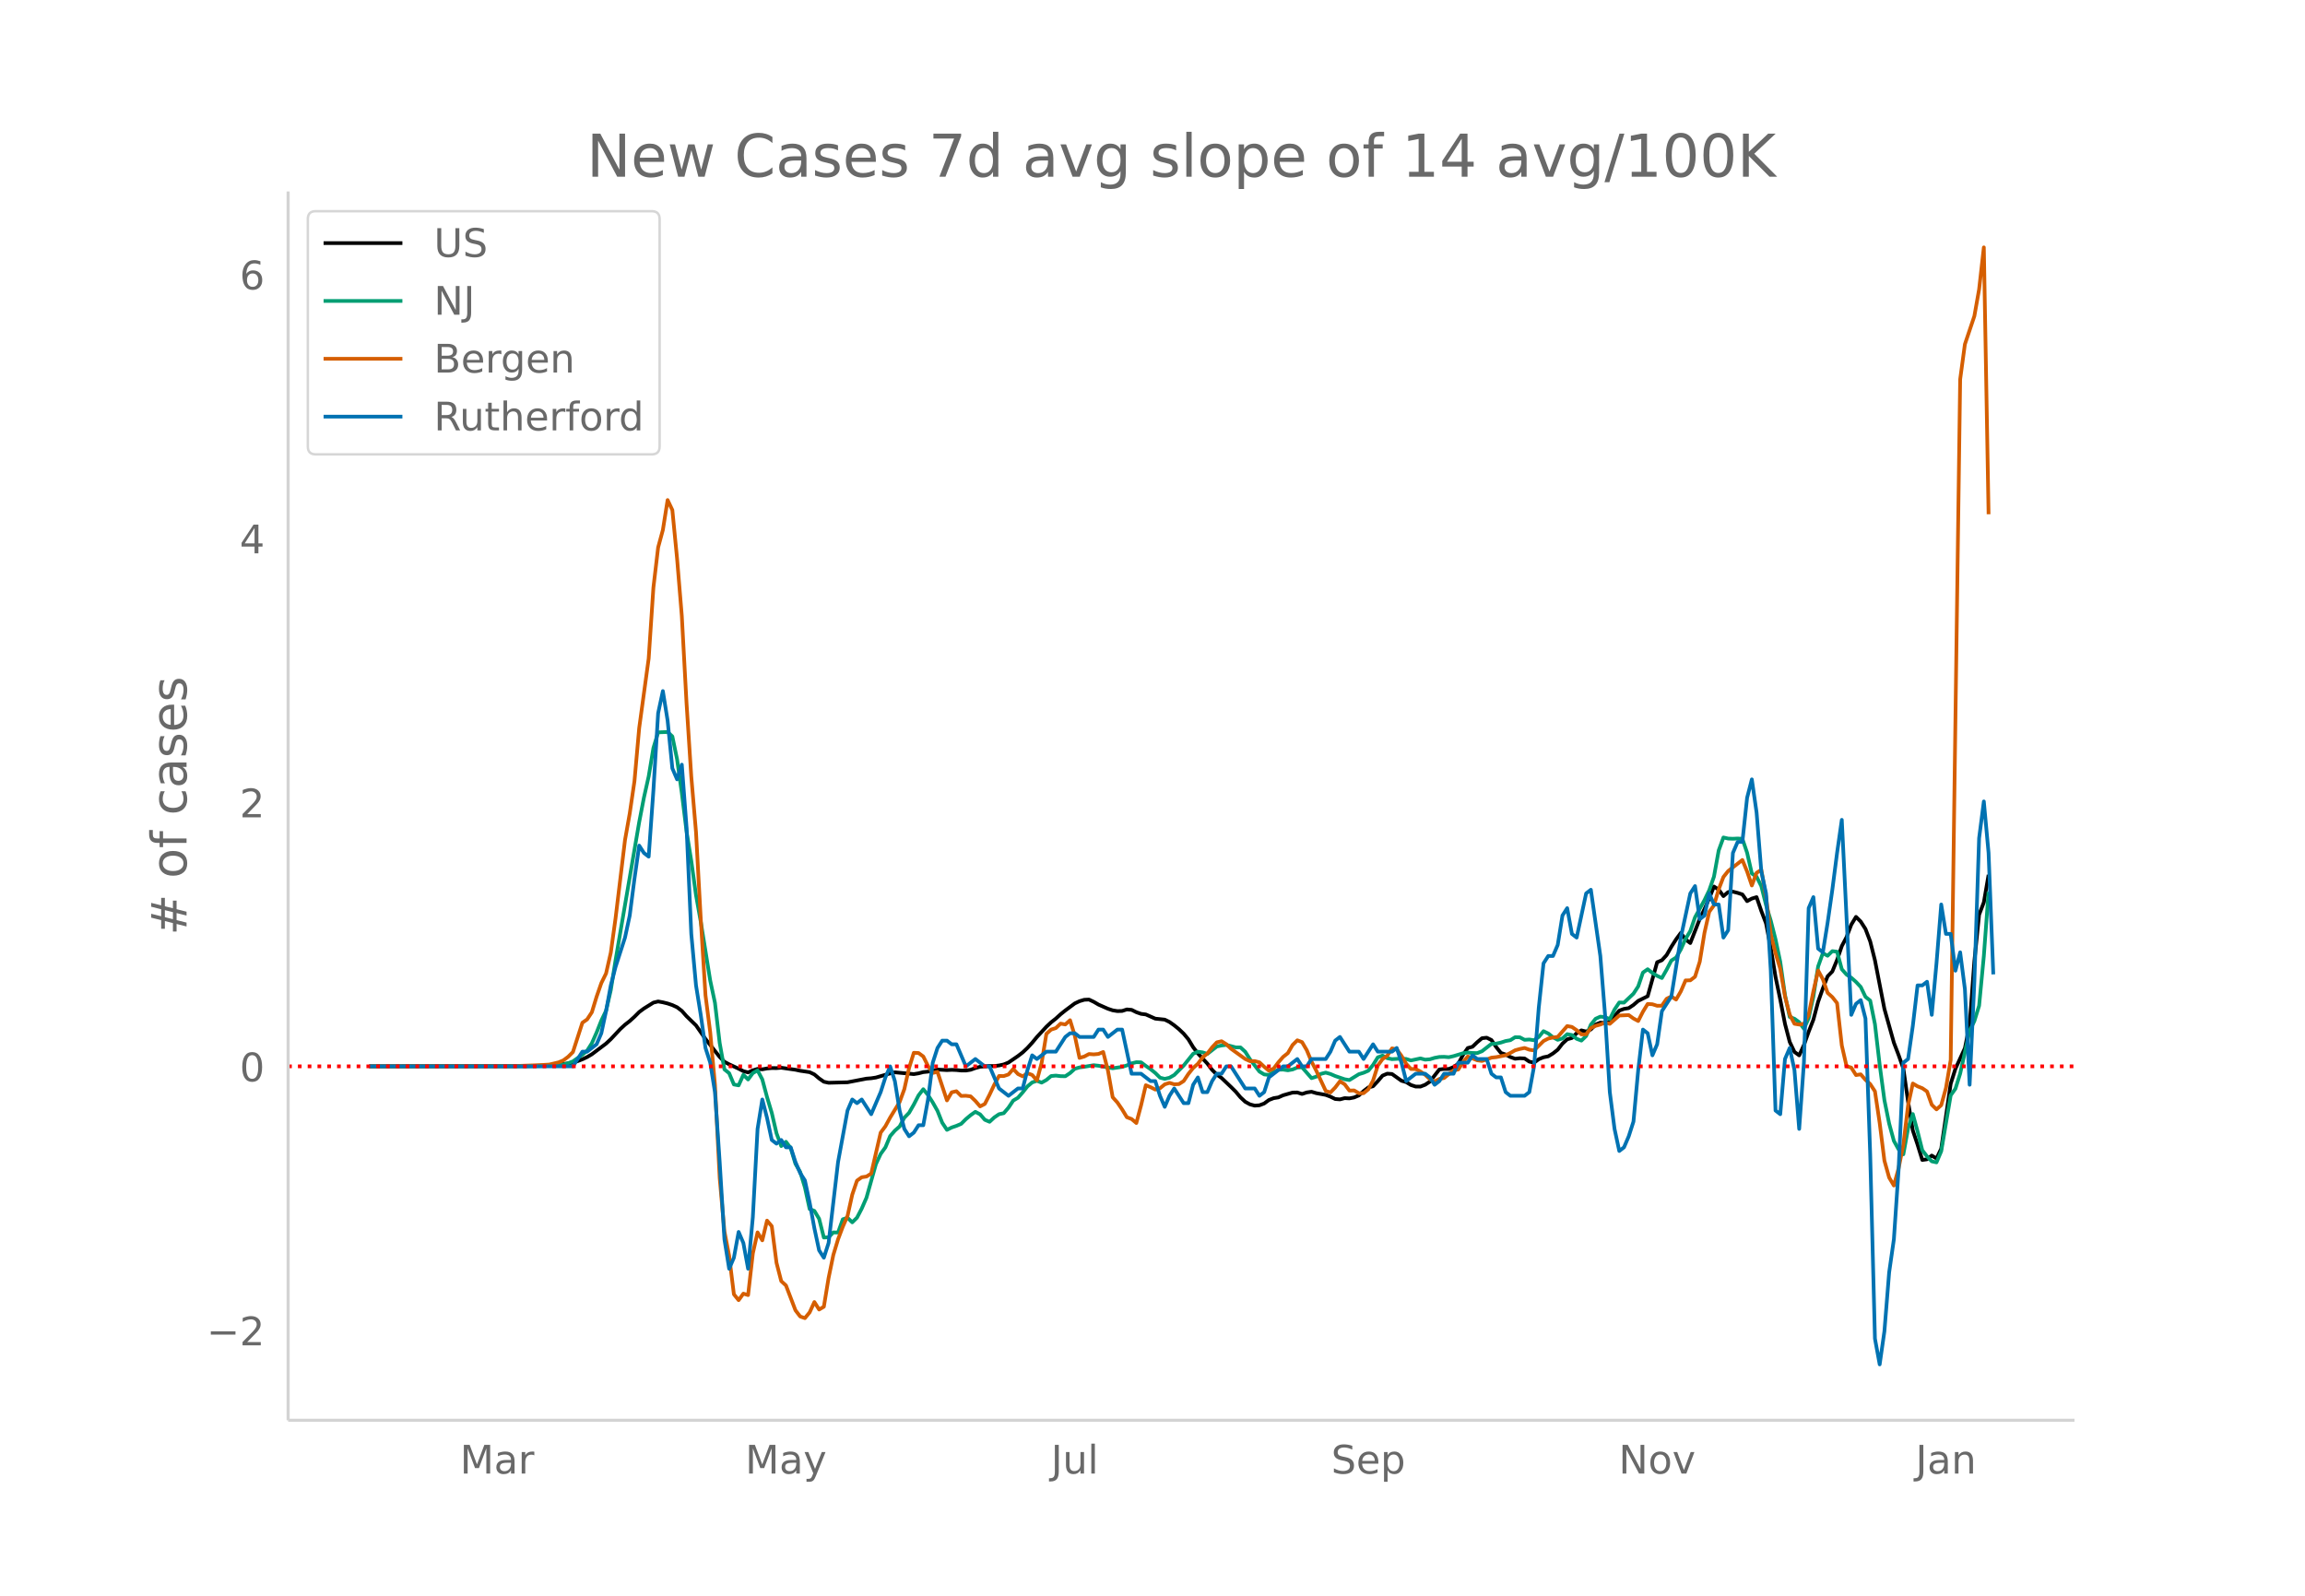 <svg height="864" viewBox="0 0 936 648" width="1248" xmlns="http://www.w3.org/2000/svg" xmlns:xlink="http://www.w3.org/1999/xlink"><defs><style>*{stroke-linecap:butt;stroke-linejoin:round}</style></defs><g id="figure_1"><path d="M0 648h936V0H0z" fill="#fff" id="patch_1"/><g id="axes_1"><path d="M117 576.72h725.4V77.76H117z" fill="none" id="patch_2"/><path clip-path="url(#pd76ba591f3)" d="M149.973 433.017l63.446-.105 7.69-.21 5.768-.408 3.845-.466 1.923-.374 1.922-.557 1.923-.749 1.923-.907 1.922-1.132 5.768-4.339 1.923-1.788 3.845-4.104 1.923-1.77 1.922-1.488 1.923-1.746 1.922-1.921 1.923-1.427 3.845-2.39 1.923-.472 1.922.348 1.923.474 1.923.649 1.922.883 1.923 1.463 1.922 2.172 3.846 3.733 3.845 5.51 5.768 7.307 1.922 1.966 1.923 1.015 3.845 1.782 1.923 1.007 1.922.504 1.923-.847 1.923-.583 1.922.173 1.923-.354 1.922-.158 1.923.019 1.923-.15 5.767.822 1.923.412 3.845.567 1.923.92 1.922 1.626 1.923 1.342 1.923.416 7.69-.196 7.69-1.48 1.923-.154 1.923-.298 5.768-1.67 1.922-.448 7.69.73 1.923-.318 1.923-.495 1.922-.194 1.923-.327 1.923-.515 3.845.218 1.923-.096 1.922.074 1.923.195 1.922.009 1.923-.314 1.923-.699 1.922-.513 3.845-.318 1.923.016 1.923-.231 1.922-.419 1.923-.781 3.845-2.632 1.923-1.478 1.922-1.816 1.923-2.1 1.922-2.33 3.846-4.159 1.922-1.804 1.923-1.515 1.922-1.757 1.923-1.545 3.845-2.86 1.923-.905 1.923-.576 1.922-.086 1.923.91 1.922 1.126 3.846 1.7 1.922.64 1.923.311 1.922-.055 1.923-.623 1.923.172 1.922.954 1.923.676 1.922.237 3.846 1.704 3.845.4 1.922.945 1.923 1.36 1.923 1.57 1.922 1.826 1.923 2.307 1.923 3.177 1.922 2.536 3.845 4.123 1.923 2.549 1.923 1.92 1.922 1.373 3.845 3.668 1.923 1.917 1.923 2.29 1.922 1.787 1.923 1.06 1.922.51 1.923-.134 1.923-.733 1.922-1.416 1.923-.748 1.922-.31 1.923-.862 3.845-1.1 1.923-.04 1.923.612 1.922-.631 1.923-.273 1.922.57 3.846.704 1.922.73 1.923.938 1.922.156 1.923-.504 1.923.095 1.922-.373 1.923-.83 1.922-1.757 1.923-1.478 1.923-.49 1.922-2.05 1.923-2.255 1.922-.804 1.923.142 3.845 2.746 1.923.548 1.922 1.179 1.923.621 1.923.018 1.922-.744 1.923-1.283 3.845-4.923 1.923-.216 1.922.011 1.923-.785 1.923-1.332 1.922-3.62 1.923-2.766 1.922-.522 1.923-1.849 1.923-1.615 1.922-.213 1.923.943 1.922 2.834 1.923 2.407 1.923.651 1.922 1.02 1.923.69 1.922-.203 1.923.087 1.923 1.29 1.922.416 1.923-1.41 1.923-.766 1.922-.389 1.923-1.174 1.922-1.517 1.923-2.47 1.923-1.756 1.922-.534 1.923-1.947 1.922-1.146 1.923.477 1.923-.85 1.922-1.977 1.923-.798 1.922.15 1.923-.57 3.845-4.447 1.923-.708 1.922-.315 1.923-1.283 1.923-1.657 3.845-1.889 3.845-13.805 1.923-.8 1.922-2.098 1.923-3.377 1.923-3.014 1.922-2.612 1.923 2.653 1.922 1.465 3.846-9.8 1.922-4.002 1.923-4.353 1.922-4.795 1.923 1.263 1.923 2.625 1.922-1.65 1.923-.151 1.922.489 1.923.63 1.923 2.722 1.922-1.042 1.923-.582 1.922 5.606 1.923 5.07 1.923 9.991 1.922 11.698 1.923 9.237 1.923 9.86 1.922 7.34 1.923 4.05 1.922 1.398 1.923-4.191 1.923-5.393 1.922-4.915 1.923-7.254 1.922-5.452 1.923-4.89 1.923-1.978 1.922-4.653 1.923-5.638 1.922-3.646 1.923-5.058 1.923-3.168 1.922 1.906 1.923 3.012 1.922 5.048 1.923 7.658 3.845 19.75 3.846 13.72 1.922 5.038 1.923 5.453 1.922 13.433 1.923 11.732 1.923 5.728 1.922 6.233 1.923-.276 1.922-1.509 1.923 1.203 1.923-4.023 3.845-26.313 1.922-6.12 3.846-8.362 1.922-9.557 1.923-25.754 1.922-18.854 1.923-5.039 1.923-11.194h0" fill="none" stroke="#000" stroke-linecap="round" stroke-width="1.5" id="line2d_1"/><path clip-path="url(#pd76ba591f3)" d="M149.973 433.017l67.291-.095 5.768-.16 3.845-.256 1.923-.274 1.922-.49 1.923-.748 3.845-2.709 1.923-1.653 1.922-3.02 1.923-4.33 1.923-4.87 1.922-4 1.923-8.35 1.922-12.106 9.613-56.131 1.923-9.957 1.923-8.59 1.922-11.537 1.923-6.361 3.845-.142 1.923 1.783 1.922 9.264 1.923 13.705 1.922 15.619 1.923 11.961 1.923 13.941 1.922 10.733 3.846 23.933 1.922 9.024 1.923 16.34 1.922 10.705 1.923 1.542 1.923 4.585 1.922.354 1.923-4.286 1.922 1.9 1.923-2.59 1.923-1.096 1.922 3.658 1.923 7.177 1.922 6.41 1.923 8.276 1.923 5.206 1.922-1.742 1.923 2.592 1.922 6.346 1.923 3.3 1.923 6.309 1.922 8.769 1.923.75 1.922 3.194 1.923 7.626 1.923-.11 1.922-1.965 1.923.034 1.923-5.354 1.922-.632 1.923 1.854 1.922-1.894 1.923-3.691 1.923-4.41 3.845-13.66 1.922-4.123 1.923-2.663 1.923-4.575 1.922-2.217 1.923-1.69 1.922-3.563 1.923-1.989 1.923-3.352 1.922-3.726 1.923-2.506 1.922 2.368 1.923 3.008 1.923 3.414 1.922 4.819 1.923 2.897 1.923-.958 1.922-.662 1.923-.819 1.922-1.915 1.923-1.613 1.923-1.355 1.922 1.022 1.923 2.211 1.922.816 1.923-1.777 1.923-1.308 1.922-.41 1.923-2.253 1.922-2.867 1.923-1.151 1.923-2.186 1.922-2.433 1.923-1.604 1.922-.64 1.923.72 1.923-1.071 1.922-1.601 1.923-.179 1.922.225 1.923.04 1.923-1.29 1.922-1.74 1.923-.557 1.923-.252 3.845-.635 1.922.207 5.768 1.019 3.845-.557 1.923-.6 1.923-.823 1.922-.483 1.923.064 1.922 1.454 1.923 1.308 1.923 1.555 1.922 1.909 1.923.474 1.922-.443 1.923-1.115 3.845-3.842 3.846-4.782 1.922-.847 1.923.287 1.922.616 3.846-3.012 1.922-.412 1.923-.234 3.845 1.013 1.923.015 1.922 1.755 1.923 3.042 3.845 5.006 1.923 1.161 1.922.2 1.923-1.127 1.922-.988 1.923-.05 1.923.29 1.922-.338 1.923-.786 1.923-.095 3.845 4.406 1.922-.604 1.923-1.151 1.923-.487 1.922.545 1.923.832 3.845 1.314 1.923.324 3.845-2.377 1.922-.585 1.923-.831 1.923-2.35 1.922-3.085 1.923-.702 1.922 1.047 1.923.391 3.845-.225 1.923.157 1.922.595 3.846-.832 1.922.508 1.923-.154 1.923-.578 1.922-.36 1.923-.056 1.922.16 1.923-.44 3.845-1.167 1.923-.293 1.922.182 1.923.05 1.923-.752 3.845-2.99 1.922-.11 1.923-.425 1.923-.628 1.922-.34 1.923-1.212 1.922.043 1.923 1.019 1.923-.126 1.922.305 1.923-1.358 1.923-2.33 1.922.938 1.923 1.537 1.922 1.031 1.923-.536 1.923-1.764 1.922.357 1.923 1.537 1.922.726 1.923-1.847 1.923-4.618 1.922-2.399 1.923-.871 1.922.212 1.923.804 1.923-3.901 1.922-2.857 1.923.058 3.845-3.648 1.923-2.94 1.922-5.629 1.923-1.345 1.922 1.518 1.923 1.176 1.923.874 1.922-3.387 1.923-3.707 1.923-1.222 1.922-3.282 1.923-4.304 1.922-3.156 1.923-5.598 3.845-6.992 1.923-4 1.922-5.52 1.923-10.634 1.923-5.265 1.922.44 1.923.074 1.922-.098 1.923.123 1.923 5.662 1.922 8.424 1.923 1.296 1.922 3.836 1.923 7.667 1.923 6.364 1.922 7.543 1.923 9.147 1.923 13.492 1.922 8.916 1.923.72 1.922 1.399 1.923 2.663 1.923-4.274 1.922-8.814 1.923-12.224 1.922-5.388 1.923 1.06 1.923-1.873 1.922.238 1.923 7.106 1.922 2.158 1.923 1.284 1.923 1.706 1.922 2.047 1.923 4.012 1.922 1.533 1.923 9.557 1.923 16.521 1.922 14.348 1.923 9.501 1.923 7.032 1.922 3.473 1.923 1.977 1.922-10.548 1.923-5.798 1.923 7.03 1.922 7.66 1.923 2.506 1.922 2.004 1.923.428 1.923-4.538 3.845-22.692 1.922-2.675 1.923-6.142 3.845-17.393 1.923-3.938 1.922-6.24 1.923-20.168 1.923-26.087h0" fill="none" stroke="#009e73" stroke-linecap="round" stroke-width="1.5" id="line2d_2"/><path clip-path="url(#pd76ba591f3)" d="M149.973 433.017l57.678-.088 11.536-.41 3.845-.235 3.845-.91 1.923-.821 1.922-1.437 1.923-1.907 3.845-11.91 1.923-1.35 1.922-2.904 1.923-6.307 1.923-5.545 1.922-3.901 1.923-8.449 1.922-13.876 3.846-31.829 1.922-10.825 1.923-13.113 1.922-21.59 3.846-28.192 1.922-28.808 1.923-16.34 1.922-7.07 1.923-12.144 1.923 4.048 1.922 19.714 1.923 23.321 1.922 35.467 1.923 29.746 1.923 22.56 1.922 35.202 1.923 31.037 1.923 15.02 1.922 21.268 1.923 37.96 1.922 21.62 1.923 9.975 1.923 15.577 1.922 2.376 1.923-2.64 1.922.587 1.923-16.927 1.923-8.537 1.922 3.227 1.923-8.008 1.922 2.258 1.923 14.874 1.923 7.45 1.922 1.761 3.845 10.062 1.923 2.523 1.923.675 1.922-2.347 1.923-4.195 1.922 3.05 1.923-1.143 1.923-11.676 1.922-9.329 1.923-6.365 1.923-5.105 1.922-4.37 1.923-8.684 1.922-5.662 1.923-1.379 1.923-.293 1.922-1.203 3.845-16.633 1.923-2.582 1.923-3.52 3.845-6.307 1.922-5.251 1.923-8.625 1.923-6.13 1.922.087 1.923 1.408 1.922 3.843 1.923 2.846 1.923-.44 3.845 11.587 1.923-3.285 1.922-.44 1.923 1.906 1.922-.058 1.923.234 1.923 1.849 1.922 2.23 1.923-.998 1.922-3.755 1.923-4.078 1.923-3.52 1.922.03 1.923-.646 1.922-2.23 1.923 2.054 1.923.939 1.922-1.262 1.923.704 1.922 2.2 1.923-7.099 1.923-11.793 1.922-1.73 1.923-.617 1.922-1.818 1.923.352 1.923-1.731 1.922 6.278 1.923 9.035 1.923-.557 1.922-1.027 1.923.147 1.922-.176 1.923-.793 1.923 7.51 1.922 10.855 1.923 2.141 1.922 2.816 1.923 3.168 1.923.734 1.922 1.613 1.923-7.187 1.922-8.155 1.923.792 1.923.968 1.922-.528 1.923-1.584 1.922-.616 1.923.586 1.923-.088 1.922-1.232 1.923-2.904 1.923-2.405 1.922-1.702 1.923-2.581 1.922-1.585 1.923-2.493 1.923-2.054 1.922-.44 1.923 1.203 1.922 1.848 5.768 4.166 1.923.88 1.922-.03 1.923.5 1.923 1.789 1.922 1.613 1.923-.88 1.922-2.523 1.923-2.2 1.923-1.525 1.922-3.315 1.923-1.907 1.923.733 1.922 3.286 1.923 4.635 1.922 3.667 3.846 8.243 1.922.616 1.923-1.994 1.922-2.523 1.923 1.202 1.923 2.553 1.922-.059 1.923 1.144 1.922-.03 1.923-1.583 1.923-3.55 1.922-6.072 1.923-2.64 1.922-1.35 1.923-2.992 1.923.381 1.922 2.64 1.923 3.256 1.922 2.083 1.923.03 1.923.997 1.922 1.32 1.923 1.819 1.923.91 1.922-1.027 1.923-.382 3.845-3.139 1.923-.322 1.922-2.993 1.923-2.288 3.845 1.555 1.923.264 1.922-.616 1.923-.733 1.922-.206 3.846-.762 1.922-.94 1.923-1.085 1.922-.528 1.923-.41 1.923.704 1.922.293 3.846-3.814 1.922-.997 1.923-.44 1.922-.235 3.846-4.4 1.922.352 1.923 1.32 1.922 1.702 1.923-.03 1.923-2.523 1.922-.909 1.923-.528 1.922-.792 1.923.499 3.845-3.374 3.845-.176 1.923 1.379 1.923 1.026 1.922-3.784 1.923-3.139 1.922.118 1.923.616 1.923-.03 1.922-2.816 1.923-.939 1.923 1.262 1.922-3.315 1.923-4.46 1.922-.028 1.923-1.467 1.923-6.102 1.922-11.764 1.923-8.507 1.922-2.61 1.923-6.513 1.923-5.017 1.922-2.405 3.845-2.992 1.923-1.496 1.923 4.693 1.922 5.662 1.923-5.134 1.922-1.232 1.923 10.913 1.923 15.254 1.922 7.657 1.923 6.395 1.923 11.206 1.922 7.393 1.923 3.696 1.922.323 1.923-.264 1.923-3.755 1.922-9.505 1.923-8.42 1.922 3.55 1.923 5.516 1.923 1.73 1.922 2.435 1.923 17.19 1.922 8.39 1.923.617 1.923 3.021 1.922-.293 1.923 2.23 1.922 1.73 1.923 2.934 1.923 12.849 1.922 15.313 1.923 6.865 1.923 3.227 1.922-7.012 1.923-9.592 1.922-15.93 1.923-8.888 1.923 1.144 1.922.763 1.923 1.32 1.922 5.397 1.923 1.878 1.923-1.702 1.922-6.981 1.923-11.383 3.845-276.4 1.923-14.227 3.845-11.44 1.922-10.855 1.923-17.044 1.923 108.366h0" fill="none" stroke="#d55e00" stroke-linecap="round" stroke-width="1.5" id="line2d_3"/><path clip-path="url(#pd76ba591f3)" d="M149.973 433.017h82.672l3.845-5.976h1.923l3.845-2.988 1.923-4.483 1.922-8.964 1.923-10.46 1.922-7.47 3.846-11.953 1.922-8.964 1.923-14.941 1.922-13.447 1.923 2.988 1.923 1.494 1.922-26.894 1.923-31.376 1.922-8.965 1.923 11.953 1.923 19.423 1.922 4.483 1.923-5.977 1.922 25.4 1.923 43.33 1.923 20.917 1.922 11.953 1.923 13.447 1.923 5.976 1.922 11.953 1.923 28.388 1.922 31.376 1.923 11.953 1.923-4.482 1.922-10.459 1.923 4.482 1.922 10.46 1.923-20.918 1.923-35.859 1.922-11.953 1.923 7.47 1.922 8.965 1.923 1.494 1.923-1.494 1.922 2.989h1.923l1.922 5.976 1.923 4.482 1.923 2.989 1.922 8.964 1.923 10.459 1.922 8.965 1.923 2.988 1.923-5.977 3.845-32.87 3.845-20.917 1.923-4.483 1.922 1.494 1.923-1.494 3.845 5.977 3.845-8.965 1.923-5.976 1.923-4.483 1.922 5.977 1.923 11.953 1.922 7.47 1.923 2.988 1.923-1.494 1.922-2.988h1.923l1.922-10.459 1.923-14.94 1.923-5.977 1.922-2.989h1.923l1.923 1.495h1.922l3.845 8.964 3.846-2.988 3.845 2.988h1.922l3.846 8.965 3.845 2.988 3.845-2.988h1.923l1.922-7.47 1.923-5.977 1.922 1.494 3.846-2.988h3.845l3.845-5.977 1.923-1.494h1.922l1.923 1.494h5.768l1.922-2.988h1.923l1.923 2.988 3.845-2.988h1.922l3.846 17.93h3.845l3.845 2.988h1.923l1.922 5.976 1.923 4.482 1.922-4.482 1.923-2.988 3.845 5.976h1.923l1.923-7.47 1.922-2.988 1.923 5.976h1.922l1.923-4.482 1.923-2.989h1.922l1.923-2.988h1.922l5.768 8.965h3.845l1.923 2.988 1.923-1.494 1.922-5.976 5.768-4.483h1.923l3.845-2.988 1.923 2.988h1.922l1.923-2.988h5.768l1.922-2.988 1.923-4.483 1.922-1.494 3.846 5.977h3.845l1.922 2.988 3.846-5.976 1.922 2.988h5.768l1.923-1.494 1.922 5.976 1.923 7.47 3.845-2.988h3.845l1.923 1.495 1.923 2.988 1.922-1.494 1.923-2.989h3.845l1.923-4.482h3.845l1.922-2.988 1.923 1.494h3.845l1.923 5.976 1.922 1.495h1.923l1.923 5.976 1.922 1.494h5.768l1.923-1.494 1.922-10.459 1.923-23.906 1.923-17.929 1.922-2.988h1.923l1.922-4.482 1.923-11.953 1.923-2.988 1.922 10.458 1.923 1.494 3.845-17.929 1.923-1.494 3.845 26.894 1.922 23.906 1.923 31.376 1.923 14.941 1.922 8.965 1.923-1.494 1.922-4.483 1.923-5.976 1.923-20.918 1.922-16.435 1.923 1.494 1.922 8.965 1.923-4.482 1.923-13.447 3.845-5.977 3.845-23.906 3.845-17.929 1.923-2.988 1.923 13.447 1.922-1.494 1.923-8.965 1.922 4.482h1.923l1.923 13.447 1.922-2.988 1.923-31.376 1.922-4.482h1.923l1.923-17.93 1.922-7.47 1.923 13.447 1.922 23.905 1.923 8.965 1.923 31.376 1.922 56.777 1.923 1.494 1.923-22.412 1.922-4.482 1.923 8.964 1.922 23.906 1.923-26.894 1.923-62.752 1.922-4.483 1.923 20.918 1.922 1.494 1.923-11.953 1.923-13.447 1.922-14.941 1.923-13.447 3.845 79.188 1.923-4.483 1.922-1.494 1.923 7.47 1.922 55.283 1.923 74.705 1.923 10.459 1.922-13.447 1.923-23.906 1.923-13.447 1.922-28.388 1.923-43.329 1.922-1.494 1.923-13.447 1.923-16.435h1.922l1.923-1.494 1.922 13.447 1.923-20.918 1.923-23.906 1.922 11.953h1.923l1.922 14.941 1.923-7.47 1.923 14.94 1.922 38.848 1.923-41.835 1.922-58.27 1.923-14.942 1.923 20.918 1.922 49.306h0" fill="none" stroke="#0072b2" stroke-linecap="round" stroke-width="1.5" id="line2d_4"/><path clip-path="url(#pd76ba591f3)" d="M117 433.017h725.4" fill="none" stroke="red" stroke-dasharray="1.5,2.475" stroke-width="1.5" id="line2d_5"/><path d="M117 576.72V77.76" fill="none" stroke="#d3d3d3" stroke-linecap="square" stroke-width="1.25" id="patch_3"/><path d="M117 576.72h725.4" fill="none" stroke="#d3d3d3" stroke-linecap="square" stroke-width="1.25" id="patch_4"/><g id="matplotlib.axis_1"><g id="xtick_1"><g transform="matrix(.16 0 0 -.16 186.79 598.378)" fill="#696969" id="text_1"><defs><path d="M9.813 72.906h14.703l18.593-49.61 18.703 49.61h14.704V0H66.89v64.016l-18.797-50h-9.907l-18.796 50V0H9.813z" id="DejaVuSans-77"/><path d="M34.281 27.484q-10.89 0-15.093-2.484-4.204-2.484-4.204-8.5 0-4.781 3.157-7.594 3.156-2.797 8.562-2.797 7.485 0 12 5.297 4.516 5.297 4.516 14.078v2zm17.922 3.72V0H43.22v8.297Q40.14 3.328 35.547.953q-4.594-2.375-11.234-2.375-8.391 0-13.36 4.719Q6 8.016 6 15.922q0 9.219 6.172 13.906 6.187 4.688 18.437 4.688h12.61v.89q0 6.203-4.078 9.594-4.078 3.39-11.453 3.39-4.688 0-9.141-1.124-4.438-1.125-8.531-3.375v8.312q4.921 1.906 9.562 2.844 4.64.953 9.031.953 11.875 0 17.735-6.156 5.86-6.14 5.86-18.64z" id="DejaVuSans-97"/><path d="M41.11 46.297q-1.516.875-3.297 1.281Q36.03 48 33.89 48q-7.625 0-11.703-4.953-4.079-4.953-4.079-14.234V0H9.08v54.688h9.03v-8.5q2.844 4.984 7.375 7.39Q30.031 56 36.531 56q.922 0 2.047-.125 1.125-.11 2.484-.36z" id="DejaVuSans-114"/></defs><use xlink:href="#DejaVuSans-77"/><use x="86.279" xlink:href="#DejaVuSans-97"/><use x="147.559" xlink:href="#DejaVuSans-114"/></g></g><g id="xtick_2"><g transform="matrix(.16 0 0 -.16 302.622 598.378)" fill="#696969" id="text_2"><defs><path d="M32.172-5.078q-3.797-9.766-7.422-12.735-3.61-2.984-9.656-2.984H7.906v7.516h5.282q3.703 0 5.75 1.765Q21-9.766 23.483-3.219l1.61 4.094-22.11 53.813H12.5l17.094-42.766 17.093 42.766h9.516z" id="DejaVuSans-121"/></defs><use xlink:href="#DejaVuSans-77"/><use x="86.279" xlink:href="#DejaVuSans-97"/><use x="147.559" xlink:href="#DejaVuSans-121"/></g></g><g id="xtick_3"><g transform="matrix(.16 0 0 -.16 426.789 598.378)" fill="#696969" id="text_3"><defs><path d="M9.813 72.906h9.859V5.078q0-13.187-5-19.14-5-5.954-16.094-5.954h-3.75v8.297h3.078q6.531 0 9.219 3.672Q9.813-4.39 9.813 5.078z" id="DejaVuSans-74"/><path d="M8.5 21.578v33.11h8.984V21.922q0-7.766 3.016-11.656 3.031-3.875 9.094-3.875 7.265 0 11.484 4.64 4.234 4.64 4.234 12.656v31h8.985V0h-8.984v8.406Q42.047 3.422 37.718 1q-4.313-2.422-10.032-2.422-9.421 0-14.312 5.86Q8.5 10.296 8.5 21.578zM31.11 56z" id="DejaVuSans-117"/><path d="M9.422 75.984h8.984V0H9.422z" id="DejaVuSans-108"/></defs><use xlink:href="#DejaVuSans-74"/><use x="29.492" xlink:href="#DejaVuSans-117"/><use x="92.871" xlink:href="#DejaVuSans-108"/></g></g><g id="xtick_4"><g transform="matrix(.16 0 0 -.16 540.563 598.378)" fill="#696969" id="text_4"><defs><path d="M53.516 70.516V60.89q-5.61 2.687-10.594 4-4.984 1.328-9.625 1.328-8.047 0-12.422-3.125t-4.375-8.89q0-4.845 2.906-7.313 2.907-2.453 11.016-3.97l5.953-1.218q11.031-2.11 16.281-7.406 5.25-5.297 5.25-14.172 0-10.61-7.11-16.078-7.093-5.469-20.812-5.469-5.172 0-11.015 1.172Q13.14.922 6.89 3.219v10.156q6-3.36 11.765-5.078 5.766-1.703 11.328-1.703 8.438 0 13.032 3.312 4.593 3.328 4.593 9.485 0 5.359-3.297 8.39-3.296 3.032-10.812 4.547L27.484 33.5q-11.03 2.188-15.968 6.875-4.922 4.688-4.922 13.047 0 9.672 6.812 15.234 6.813 5.563 18.766 5.563 5.14 0 10.453-.938 5.328-.922 10.89-2.765z" id="DejaVuSans-83"/><path d="M56.203 29.594v-4.39H14.891q.593-9.282 5.593-14.142 5-4.859 13.938-4.859 5.172 0 10.031 1.266 4.86 1.265 9.656 3.812v-8.5Q49.266.734 44.187-.344 39.11-1.422 33.892-1.422q-13.094 0-20.735 7.61-7.64 7.625-7.64 20.625 0 13.421 7.25 21.296Q20.016 56 32.328 56q11.031 0 17.453-7.11 6.422-7.093 6.422-19.296zm-8.984 2.64q-.094 7.36-4.125 11.75-4.032 4.407-10.672 4.407-7.516 0-12.031-4.25-4.516-4.25-5.203-11.97z" id="DejaVuSans-101"/><path d="M18.11 8.203v-29H9.077v75.484h9.031v-8.296q2.844 4.875 7.157 7.234Q29.594 56 35.594 56q9.968 0 16.187-7.906 6.235-7.907 6.235-20.797T51.78 6.484q-6.218-7.906-16.187-7.906-6 0-10.328 2.375-4.313 2.375-7.157 7.25zm30.578 19.094q0 9.906-4.079 15.547-4.078 5.64-11.203 5.64-7.14 0-11.218-5.64-4.079-5.64-4.079-15.547 0-9.906 4.078-15.547 4.079-5.64 11.22-5.64 7.124 0 11.202 5.64t4.078 15.547z" id="DejaVuSans-112"/></defs><use xlink:href="#DejaVuSans-83"/><use x="63.477" xlink:href="#DejaVuSans-101"/><use x="125" xlink:href="#DejaVuSans-112"/></g></g><g id="xtick_5"><g transform="matrix(.16 0 0 -.16 657.307 598.378)" fill="#696969" id="text_5"><defs><path d="M9.813 72.906h13.28l32.329-60.984v60.984h9.562V0h-13.28L19.39 60.984V0H9.813z" id="DejaVuSans-78"/><path d="M30.61 48.39q-7.22 0-11.422-5.64-4.204-5.64-4.204-15.453 0-9.813 4.172-15.453 4.188-5.64 11.453-5.64 7.188 0 11.375 5.655 4.203 5.672 4.203 15.438 0 9.719-4.203 15.406-4.187 5.688-11.375 5.688zm0 7.61q11.718 0 18.406-7.625 6.703-7.61 6.703-21.078 0-13.422-6.703-21.078-6.688-7.64-18.407-7.64-11.765 0-18.437 7.64-6.656 7.656-6.656 21.078 0 13.469 6.656 21.078Q18.844 56 30.609 56z" id="DejaVuSans-111"/><path d="M2.984 54.688H12.5L29.594 8.797l17.093 45.89h9.516L35.687 0H23.485z" id="DejaVuSans-118"/></defs><use xlink:href="#DejaVuSans-78"/><use x="74.805" xlink:href="#DejaVuSans-111"/><use x="135.986" xlink:href="#DejaVuSans-118"/></g></g><g id="xtick_6"><g transform="matrix(.16 0 0 -.16 777.869 598.378)" fill="#696969" id="text_6"><defs><path d="M54.89 33.016V0h-8.984v32.719q0 7.765-3.031 11.61-3.031 3.858-9.078 3.858-7.281 0-11.484-4.64-4.204-4.625-4.204-12.64V0H9.08v54.688h9.03v-8.5q3.235 4.937 7.594 7.374Q30.078 56 35.797 56q9.422 0 14.25-5.828 4.844-5.828 4.844-17.156z" id="DejaVuSans-110"/></defs><use xlink:href="#DejaVuSans-74"/><use x="29.492" xlink:href="#DejaVuSans-97"/><use x="90.771" xlink:href="#DejaVuSans-110"/></g></g></g><g id="matplotlib.axis_2"><g id="ytick_1"><g transform="matrix(.16 0 0 -.16 83.912 546.295)" fill="#696969" id="text_7"><defs><path d="M10.594 35.5h62.593v-8.297H10.594z" id="DejaVuSans-8722"/><path d="M19.188 8.297h34.421V0H7.33v8.297q5.609 5.812 15.296 15.594 9.703 9.797 12.188 12.64 4.734 5.313 6.609 9 1.89 3.688 1.89 7.25 0 5.813-4.078 9.469-4.078 3.672-10.625 3.672-4.64 0-9.797-1.61-5.14-1.609-11-4.89v9.969Q13.767 71.78 18.938 73q5.188 1.219 9.485 1.219 11.328 0 18.062-5.672 6.735-5.656 6.735-15.125 0-4.5-1.688-8.531-1.672-4.016-6.125-9.485-1.218-1.422-7.765-8.187-6.532-6.766-18.453-18.922z" id="DejaVuSans-50"/></defs><use xlink:href="#DejaVuSans-8722"/><use x="83.789" xlink:href="#DejaVuSans-50"/></g></g><g id="ytick_2"><g transform="matrix(.16 0 0 -.16 97.32 439.096)" fill="#696969" id="text_8"><defs><path d="M31.781 66.406q-7.61 0-11.453-7.5Q16.5 51.422 16.5 36.375q0-14.984 3.828-22.484 3.844-7.5 11.453-7.5 7.672 0 11.5 7.5 3.844 7.5 3.844 22.484 0 15.047-3.844 22.531-3.828 7.5-11.5 7.5zm0 7.813q12.266 0 18.735-9.703 6.468-9.688 6.468-28.141 0-18.406-6.468-28.11-6.47-9.687-18.735-9.687-12.25 0-18.718 9.688-6.47 9.703-6.47 28.109 0 18.453 6.47 28.14Q19.53 74.22 31.78 74.22z" id="DejaVuSans-48"/></defs><use xlink:href="#DejaVuSans-48"/></g></g><g id="ytick_3"><use xlink:href="#DejaVuSans-50" transform="matrix(.16 0 0 -.16 97.32 331.897)" fill="#696969" id="text_9"/></g><g id="ytick_4"><g transform="matrix(.16 0 0 -.16 97.32 224.698)" fill="#696969" id="text_10"><defs><path d="M37.797 64.313L12.89 25.39h24.906zm-2.594 8.593H47.61V25.391h10.407v-8.203H47.609V0h-9.812v17.188H4.89v9.515z" id="DejaVuSans-52"/></defs><use xlink:href="#DejaVuSans-52"/></g></g><g id="ytick_5"><g transform="matrix(.16 0 0 -.16 97.32 117.5)" fill="#696969" id="text_11"><defs><path d="M33.016 40.375q-6.641 0-10.532-4.547-3.875-4.531-3.875-12.437 0-7.86 3.875-12.438 3.891-4.562 10.532-4.562 6.64 0 10.515 4.562 3.875 4.578 3.875 12.438 0 7.906-3.875 12.437-3.875 4.547-10.515 4.547zm19.578 30.922v-8.984q-3.719 1.75-7.5 2.671-3.782.938-7.5.938-9.766 0-14.922-6.594-5.14-6.594-5.875-19.922 2.875 4.25 7.219 6.516 4.359 2.266 9.578 2.266 10.984 0 17.36-6.672 6.374-6.657 6.374-18.125 0-11.235-6.64-18.032-6.641-6.78-17.672-6.78-12.657 0-19.344 9.687-6.688 9.703-6.688 28.109 0 17.281 8.204 27.563 8.203 10.28 22.015 10.28 3.719 0 7.5-.734t7.89-2.187z" id="DejaVuSans-54"/></defs><use xlink:href="#DejaVuSans-54"/></g></g><g transform="matrix(0 -.2 -.2 0 75.753 379.813)" fill="#696969" id="text_12"><defs><path d="M51.125 44H36.922l-4.11-16.313h14.313zm-7.328 27.781l-5.078-20.265h14.265L58.11 71.78h7.813L60.89 51.516h15.234V44h-17.14l-4-16.313h15.53V20.22H53.079L48 0h-7.813l5.032 20.219H30.906L25.875 0h-7.86l5.079 20.219H7.719v7.468h17.187L29 44H13.281v7.516h17.625l4.985 20.265z" id="DejaVuSans-35"/><path d="M37.11 75.984V68.5h-8.594q-4.828 0-6.72-1.953-1.874-1.953-1.874-7.031v-4.828h14.797v-6.985H19.922V0H10.89v47.703H2.297v6.984h8.594V58.5q0 9.125 4.25 13.297 4.25 4.187 13.468 4.187z" id="DejaVuSans-102"/><path d="M48.781 52.594v-8.407q-3.812 2.11-7.64 3.157-3.828 1.047-7.735 1.047-8.75 0-13.593-5.547-4.829-5.532-4.829-15.547 0-10.016 4.829-15.563 4.843-5.53 13.593-5.53 3.907 0 7.735 1.046 3.828 1.047 7.64 3.156V2.094Q45.016.344 40.984-.531q-4.015-.89-8.562-.89-12.36 0-19.64 7.765-7.266 7.765-7.266 20.953 0 13.375 7.343 21.031Q20.22 56 33.016 56q4.14 0 8.093-.86 3.953-.843 7.672-2.546z" id="DejaVuSans-99"/><path d="M44.281 53.078v-8.5q-3.797 1.953-7.906 2.922-4.094.984-8.5.984-6.688 0-10.031-2.047-3.344-2.046-3.344-6.156 0-3.125 2.39-4.906 2.391-1.781 9.626-3.39l3.078-.688q9.562-2.047 13.593-5.781 4.032-3.735 4.032-10.422 0-7.625-6.032-12.078-6.03-4.438-16.578-4.438-4.39 0-9.156.86Q10.688.296 5.422 2v9.281q4.984-2.594 9.812-3.89 4.829-1.282 9.579-1.282 6.343 0 9.75 2.172 3.421 2.172 3.421 6.125 0 3.656-2.468 5.61-2.453 1.953-10.813 3.765l-3.125.735q-8.344 1.75-12.062 5.39-3.704 3.64-3.704 9.985 0 7.718 5.47 11.906Q16.75 56 26.811 56q4.97 0 9.36-.734 4.406-.72 8.11-2.188z" id="DejaVuSans-115"/></defs><use xlink:href="#DejaVuSans-35"/><use x="83.789" xlink:href="#DejaVuSans-32"/><use x="115.576" xlink:href="#DejaVuSans-111"/><use x="176.758" xlink:href="#DejaVuSans-102"/><use x="211.963" xlink:href="#DejaVuSans-32"/><use x="243.75" xlink:href="#DejaVuSans-99"/><use x="298.73" xlink:href="#DejaVuSans-97"/><use x="360.01" xlink:href="#DejaVuSans-115"/><use x="412.109" xlink:href="#DejaVuSans-101"/><use x="473.633" xlink:href="#DejaVuSans-115"/></g></g><g transform="matrix(.24 0 0 -.24 238.224 71.76)" fill="#696969" id="text_13"><defs><path d="M4.203 54.688h8.985l11.234-42.672 11.172 42.672h10.593l11.235-42.672 11.187 42.672h8.985L63.28 0H52.688L40.922 44.828 29.109 0H18.5z" id="DejaVuSans-119"/><path d="M64.406 67.281v-10.39q-4.984 4.64-10.625 6.922-5.64 2.296-11.984 2.296-12.5 0-19.14-7.64-6.641-7.64-6.641-22.094 0-14.406 6.64-22.047 6.64-7.64 19.14-7.64 6.345 0 11.985 2.296 5.64 2.297 10.625 6.938V5.609Q59.234 2.094 53.437.33q-5.78-1.75-12.218-1.75-16.563 0-26.094 10.124-9.516 10.14-9.516 27.672 0 17.578 9.516 27.703 9.531 10.14 26.094 10.14 6.531 0 12.312-1.734 5.797-1.734 10.875-5.203z" id="DejaVuSans-67"/><path d="M8.203 72.906h46.875v-4.203L28.61 0H18.312L43.22 64.594H8.203z" id="DejaVuSans-55"/><path d="M45.406 46.39v29.594h8.985V0h-8.985v8.203Q42.578 3.328 38.25.953q-4.313-2.375-10.375-2.375-9.906 0-16.14 7.906-6.22 7.922-6.22 20.813 0 12.89 6.22 20.797Q17.968 56 27.874 56q6.063 0 10.375-2.375 4.328-2.36 7.156-7.234zm-30.61-19.093q0-9.906 4.079-15.547 4.078-5.64 11.203-5.64 7.125 0 11.219 5.64 4.11 5.64 4.11 15.547 0 9.906-4.11 15.547-4.094 5.64-11.219 5.64-7.125 0-11.203-5.64-4.078-5.64-4.078-15.547z" id="DejaVuSans-100"/><path d="M45.406 27.984q0 9.766-4.031 15.125-4.016 5.375-11.297 5.375-7.219 0-11.25-5.375-4.031-5.359-4.031-15.125 0-9.718 4.031-15.093t11.25-5.375q7.281 0 11.297 5.375 4.031 5.375 4.031 15.093zm8.985-21.203q0-13.953-6.203-20.765Q42-20.797 29.203-20.797q-4.734 0-8.937.703-4.203.703-8.157 2.172v8.735q3.954-2.141 7.813-3.157 3.86-1.031 7.86-1.031 8.843 0 13.234 4.61 4.39 4.609 4.39 13.937v4.453q-2.781-4.844-7.125-7.234Q33.938 0 27.875 0 17.828 0 11.672 7.656q-6.156 7.672-6.156 20.328 0 12.688 6.156 20.344Q17.828 56 27.875 56q6.063 0 10.406-2.39 4.344-2.391 7.125-7.22v8.297h8.985z" id="DejaVuSans-103"/><path d="M12.406 8.297h16.11v55.625l-17.532-3.516v8.985l17.438 3.515h9.86V8.296H54.39V0H12.406z" id="DejaVuSans-49"/><path d="M25.39 72.906h8.297L8.297-9.28H0z" id="DejaVuSans-47"/><path d="M9.813 72.906h9.859V42.094L52.39 72.906h12.703L28.906 38.922 67.672 0H54.688L19.672 35.11V0h-9.86z" id="DejaVuSans-75"/></defs><use xlink:href="#DejaVuSans-78"/><use x="74.805" xlink:href="#DejaVuSans-101"/><use x="136.328" xlink:href="#DejaVuSans-119"/><use x="218.115" xlink:href="#DejaVuSans-32"/><use x="249.902" xlink:href="#DejaVuSans-67"/><use x="319.727" xlink:href="#DejaVuSans-97"/><use x="381.006" xlink:href="#DejaVuSans-115"/><use x="433.105" xlink:href="#DejaVuSans-101"/><use x="494.629" xlink:href="#DejaVuSans-115"/><use x="546.729" xlink:href="#DejaVuSans-32"/><use x="578.516" xlink:href="#DejaVuSans-55"/><use x="642.139" xlink:href="#DejaVuSans-100"/><use x="705.615" xlink:href="#DejaVuSans-32"/><use x="737.402" xlink:href="#DejaVuSans-97"/><use x="798.682" xlink:href="#DejaVuSans-118"/><use x="857.861" xlink:href="#DejaVuSans-103"/><use x="921.338" xlink:href="#DejaVuSans-32"/><use x="953.125" xlink:href="#DejaVuSans-115"/><use x="1005.225" xlink:href="#DejaVuSans-108"/><use x="1033.008" xlink:href="#DejaVuSans-111"/><use x="1094.189" xlink:href="#DejaVuSans-112"/><use x="1157.666" xlink:href="#DejaVuSans-101"/><use x="1219.189" xlink:href="#DejaVuSans-32"/><use x="1250.977" xlink:href="#DejaVuSans-111"/><use x="1312.158" xlink:href="#DejaVuSans-102"/><use x="1347.363" xlink:href="#DejaVuSans-32"/><use x="1379.15" xlink:href="#DejaVuSans-49"/><use x="1442.773" xlink:href="#DejaVuSans-52"/><use x="1506.396" xlink:href="#DejaVuSans-32"/><use x="1538.184" xlink:href="#DejaVuSans-97"/><use x="1599.463" xlink:href="#DejaVuSans-118"/><use x="1658.643" xlink:href="#DejaVuSans-103"/><use x="1722.119" xlink:href="#DejaVuSans-47"/><use x="1755.811" xlink:href="#DejaVuSans-49"/><use x="1819.434" xlink:href="#DejaVuSans-48"/><use x="1883.057" xlink:href="#DejaVuSans-48"/><use x="1946.68" xlink:href="#DejaVuSans-75"/></g><g id="legend_1"><path d="M128.2 184.5h136.45q3.2 0 3.2-3.2V88.96q0-3.2-3.2-3.2H128.2q-3.2 0-3.2 3.2v92.34q0 3.2 3.2 3.2z" fill="none" opacity=".8" stroke="#ccc" id="patch_5"/><path d="M131.4 98.718h32" fill="none" stroke="#000" stroke-linecap="round" stroke-width="1.5" id="line2d_6"/><g transform="matrix(.16 0 0 -.16 176.2 104.317)" fill="#696969" id="text_14"><defs><path d="M8.688 72.906h9.921V28.61q0-11.718 4.235-16.875 4.25-5.14 13.781-5.14 9.469 0 13.719 5.14 4.25 5.157 4.25 16.875v44.297H64.5V27.391q0-14.25-7.063-21.532-7.046-7.28-20.812-7.28-13.828 0-20.89 7.28-7.047 7.282-7.047 21.532z" id="DejaVuSans-85"/></defs><use xlink:href="#DejaVuSans-85"/><use x="73.193" xlink:href="#DejaVuSans-83"/></g><path d="M131.4 122.203h32" fill="none" stroke="#009e73" stroke-linecap="round" stroke-width="1.5" id="line2d_8"/><g transform="matrix(.16 0 0 -.16 176.2 127.802)" fill="#696969" id="text_15"><use xlink:href="#DejaVuSans-78"/><use x="74.805" xlink:href="#DejaVuSans-74"/></g><path d="M131.4 145.688h32" fill="none" stroke="#d55e00" stroke-linecap="round" stroke-width="1.5" id="line2d_10"/><g transform="matrix(.16 0 0 -.16 176.2 151.287)" fill="#696969" id="text_16"><defs><path d="M19.672 34.813V8.108H35.5q7.953 0 11.781 3.297 3.844 3.297 3.844 10.078 0 6.844-3.844 10.078-3.828 3.25-11.781 3.25zm0 29.984V42.828h14.61q7.218 0 10.75 2.703 3.546 2.719 3.546 8.282 0 5.515-3.547 8.25-3.531 2.734-10.75 2.734zm-9.86 8.11h25.204q11.28 0 17.375-4.688Q58.5 63.53 58.5 54.89q0-6.703-3.125-10.657-3.125-3.953-9.188-4.922 7.282-1.562 11.313-6.53 4.031-4.954 4.031-12.376 0-9.765-6.64-15.093Q48.25 0 35.984 0H9.812z" id="DejaVuSans-66"/></defs><use xlink:href="#DejaVuSans-66"/><use x="68.604" xlink:href="#DejaVuSans-101"/><use x="130.127" xlink:href="#DejaVuSans-114"/><use x="169.49" xlink:href="#DejaVuSans-103"/><use x="232.967" xlink:href="#DejaVuSans-101"/><use x="294.49" xlink:href="#DejaVuSans-110"/></g><path d="M131.4 169.173h32" fill="none" stroke="#0072b2" stroke-linecap="round" stroke-width="1.5" id="line2d_12"/><g transform="matrix(.16 0 0 -.16 176.2 174.773)" fill="#696969" id="text_17"><defs><path d="M44.39 34.188q3.172-1.079 6.172-4.594 3-3.516 6.032-9.672L66.609 0H56l-9.313 18.703q-3.624 7.328-7.015 9.719-3.39 2.39-9.25 2.39h-10.75V0h-9.86v72.906h22.266q12.5 0 18.656-5.234 6.157-5.219 6.157-15.766 0-6.89-3.203-11.437-3.204-4.532-9.297-6.282zM19.673 64.797V38.922h12.406q7.125 0 10.766 3.297 3.64 3.297 3.64 9.687 0 6.39-3.64 9.64-3.64 3.25-10.766 3.25z" id="DejaVuSans-82"/><path d="M18.313 70.219V54.688h18.5v-6.985h-18.5V18.016q0-6.688 1.828-8.594 1.828-1.906 7.453-1.906h9.218V0h-9.218q-10.407 0-14.36 3.875-3.953 3.89-3.953 14.14v29.688H2.687v6.984h6.594V70.22z" id="DejaVuSans-116"/><path d="M54.89 33.016V0h-8.984v32.719q0 7.765-3.031 11.61-3.031 3.858-9.078 3.858-7.281 0-11.484-4.64-4.204-4.625-4.204-12.64V0H9.08v75.984h9.03V46.188q3.235 4.937 7.594 7.374Q30.078 56 35.797 56q9.422 0 14.25-5.828 4.844-5.828 4.844-17.156z" id="DejaVuSans-104"/></defs><use xlink:href="#DejaVuSans-82"/><use x="64.982" xlink:href="#DejaVuSans-117"/><use x="128.361" xlink:href="#DejaVuSans-116"/><use x="167.57" xlink:href="#DejaVuSans-104"/><use x="230.949" xlink:href="#DejaVuSans-101"/><use x="292.473" xlink:href="#DejaVuSans-114"/><use x="333.586" xlink:href="#DejaVuSans-102"/><use x="368.791" xlink:href="#DejaVuSans-111"/><use x="429.973" xlink:href="#DejaVuSans-114"/><use x="469.336" xlink:href="#DejaVuSans-100"/></g></g></g></g><defs><clipPath id="pd76ba591f3"><path d="M117 77.76h725.4v498.96H117z"/></clipPath></defs></svg>